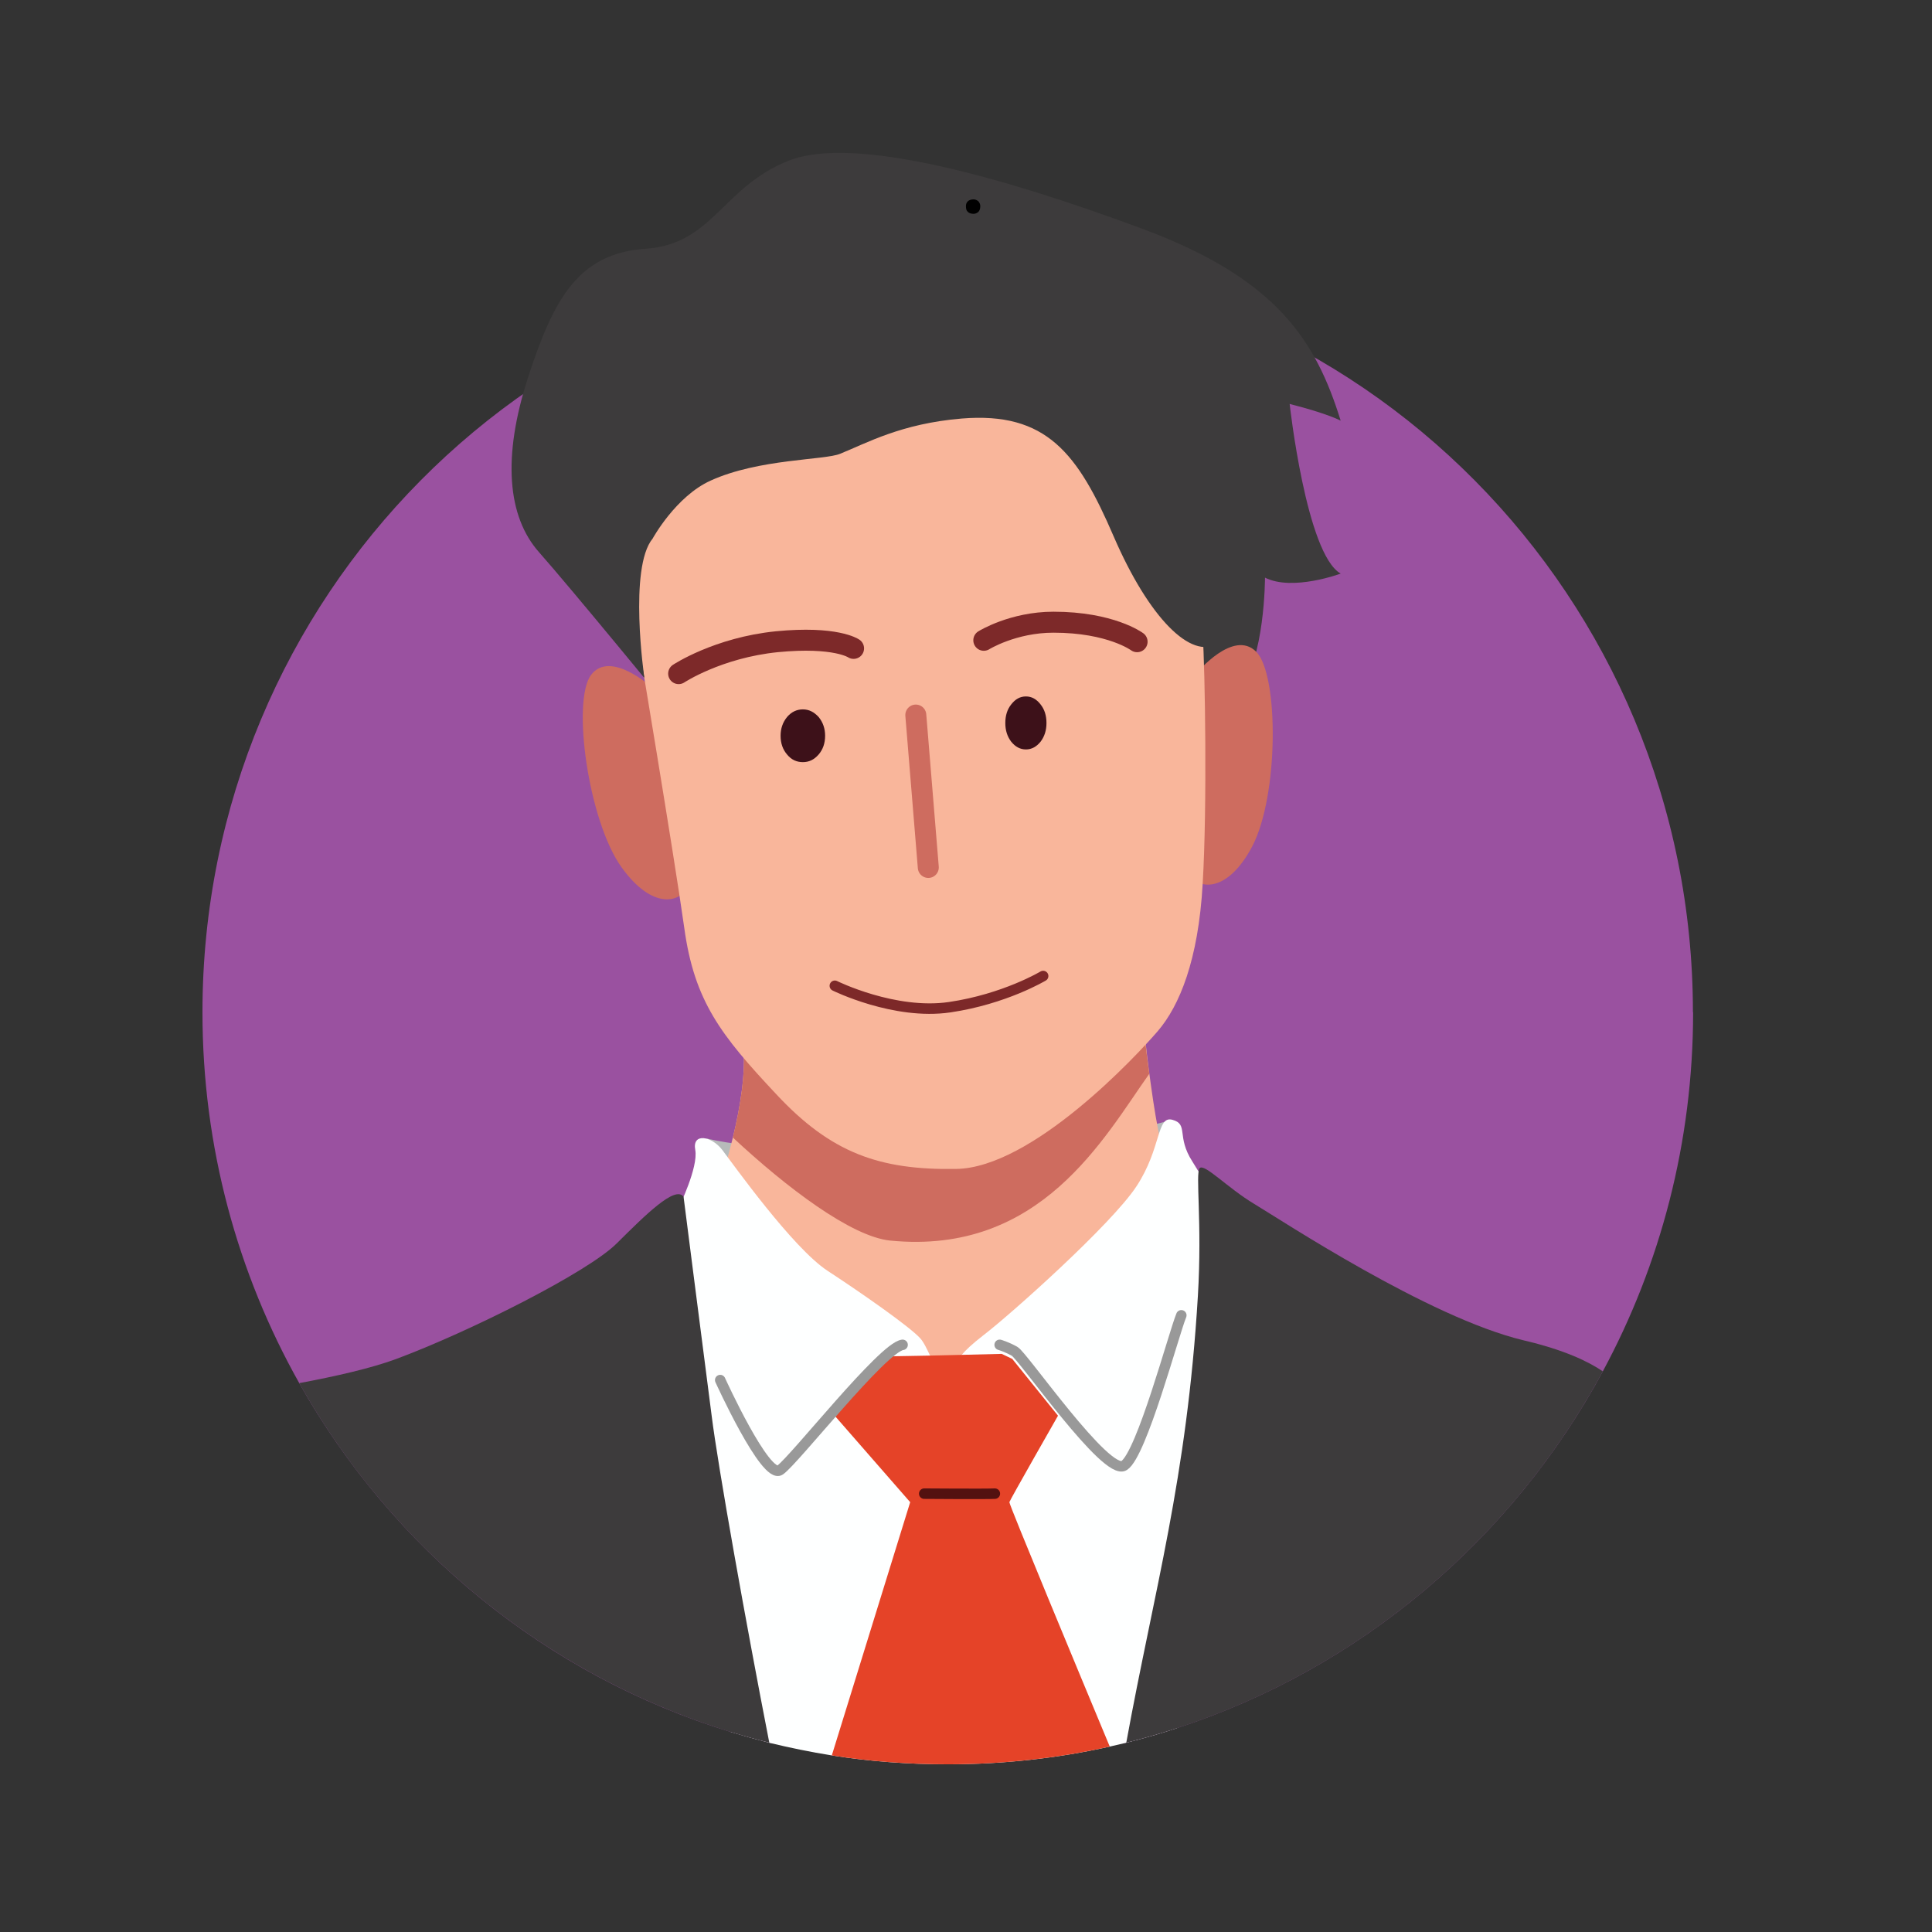 <svg xmlns="http://www.w3.org/2000/svg" xmlns:xlink="http://www.w3.org/1999/xlink" width="42" zoomAndPan="magnify" viewBox="0 0 31.5 31.5" height="42" preserveAspectRatio="xMidYMid meet" version="1.0"><rect x="0" y="0" width="31.5" height="31.5" fill="#333333" stroke="none"/><defs><g/><clipPath id="6997814820"><path d="M 3.27 4 L 27.633 4 L 27.633 28.77 L 3.27 28.77 Z M 3.27 4 " clip-rule="nonzero"/></clipPath><clipPath id="2e937d5eb6"><path d="M 8 2.191 L 22 2.191 L 22 14 L 8 14 Z M 8 2.191 " clip-rule="nonzero"/></clipPath><clipPath id="14681e015e"><path d="M 11 18 L 21 18 L 21 28.77 L 11 28.77 Z M 11 18 " clip-rule="nonzero"/></clipPath><clipPath id="18e9413fd3"><path d="M 4 19 L 13 19 L 13 28.77 L 4 28.77 Z M 4 19 " clip-rule="nonzero"/></clipPath><clipPath id="61e531845b"><path d="M 18 19 L 27 19 L 27 28.77 L 18 28.77 Z M 18 19 " clip-rule="nonzero"/></clipPath><clipPath id="98f786eb30"><path d="M 13 22 L 19 22 L 19 28.77 L 13 28.77 Z M 13 22 " clip-rule="nonzero"/></clipPath></defs><g clip-path="url(#6997814820)"><path fill="#9a51a0" d="M 27.605 16.504 C 27.605 18.625 27.07 20.621 26.133 22.359 C 24.652 25.098 22.176 27.203 19.188 28.176 C 18.918 28.266 18.641 28.344 18.363 28.414 C 17.43 28.645 16.453 22.336 15.453 22.336 C 14.449 22.336 13.473 28.645 12.543 28.414 C 12.328 28.359 12.121 28.301 11.914 28.238 C 8.91 27.32 6.402 25.254 4.879 22.551 C 3.875 20.766 3.301 18.703 3.301 16.504 C 3.301 9.73 8.738 4.242 15.453 4.242 C 22.164 4.242 27.602 9.73 27.602 16.504 Z M 27.605 16.504 " fill-opacity="1" fill-rule="nonzero"/></g><path fill="#b7baba" d="M 11.52 18.562 C 11.52 18.562 12.496 18.805 12.832 18.562 C 13.168 18.324 17.387 18.223 17.387 18.223 L 17.93 18.562 L 19.117 18.258 L 18.793 19.973 L 11.891 19.852 L 11.52 18.566 Z M 11.52 18.562 " fill-opacity="1" fill-rule="nonzero"/><g clip-path="url(#2e937d5eb6)"><path fill="#3d3b3c" d="M 10.969 11.617 C 10.969 11.617 9.309 9.59 8.789 9.004 C 8.273 8.422 8.188 7.453 8.609 6.156 C 9.031 4.855 9.438 4.129 10.531 4.055 C 11.621 3.98 11.777 3.051 12.855 2.621 C 13.934 2.191 16.426 2.914 18.625 3.73 C 20.828 4.547 21.457 5.566 21.859 6.859 C 21.859 6.859 21.656 6.746 21.027 6.586 C 21.027 6.586 21.297 9.035 21.859 9.352 C 21.859 9.352 21.074 9.645 20.625 9.418 C 20.625 9.418 20.625 10.754 20.199 11.254 C 19.77 11.754 17.562 12.969 14.91 13.309 C 12.254 13.645 10.969 11.617 10.969 11.617 Z M 10.969 11.617 " fill-opacity="1" fill-rule="nonzero"/></g><path fill="#ce6c5f" d="M 10.637 11.215 C 10.637 11.215 9.953 10.586 9.637 11.004 C 9.32 11.422 9.59 13.387 10.137 14.145 C 10.629 14.828 11.109 14.758 11.262 14.383 C 11.414 14.008 10.637 11.215 10.637 11.215 Z M 10.637 11.215 " fill-opacity="1" fill-rule="nonzero"/><path fill="#ce6c5f" d="M 19.516 10.969 C 19.516 10.969 20.109 10.254 20.48 10.625 C 20.852 10.992 20.852 12.977 20.414 13.805 C 20.02 14.547 19.535 14.547 19.332 14.195 C 19.133 13.844 19.516 10.969 19.516 10.969 Z M 19.516 10.969 " fill-opacity="1" fill-rule="nonzero"/><path fill="#f9b69b" d="M 15.383 22.789 C 12.758 22.035 11.602 19.699 11.602 19.699 C 11.602 19.699 11.793 19.184 11.949 18.547 C 12.07 18.051 12.164 17.48 12.117 17.031 L 18.625 16.469 C 18.625 16.469 18.672 17.047 18.766 17.699 C 18.855 18.348 18.988 19.066 19.164 19.367 C 19.516 19.973 18.008 23.539 15.383 22.789 Z M 15.383 22.789 " fill-opacity="1" fill-rule="nonzero"/><path fill="#ce6c5f" d="M 18.738 17.508 C 18 18.547 16.969 20.469 14.516 20.227 C 13.879 20.164 12.82 19.359 11.949 18.547 C 12.07 18.051 12.164 17.48 12.117 17.031 L 18.625 16.469 C 18.625 16.469 18.648 16.859 18.738 17.508 Z M 18.738 17.508 " fill-opacity="1" fill-rule="nonzero"/><path fill="#f9b69b" d="M 10.387 10.344 C 10.387 10.344 10.988 13.926 11.156 15.125 C 11.32 16.328 11.758 16.883 12.656 17.84 C 13.551 18.801 14.34 19.078 15.586 19.059 C 16.828 19.043 18.531 17.215 18.879 16.809 C 19.227 16.402 19.539 15.66 19.609 14.406 C 19.684 13.152 19.648 10.914 19.609 10.344 C 19.574 9.77 19.52 4.969 17.762 5.078 C 16.004 5.188 12.91 5.098 11.102 5.652 C 9.289 6.203 9.195 8.125 9.543 8.957 C 9.891 9.789 10.387 10.344 10.387 10.344 Z M 10.387 10.344 " fill-opacity="1" fill-rule="nonzero"/><path stroke-linecap="round" transform="matrix(0.057, 0, 0, 0.057, 3.3, 1.978)" fill="none" stroke-linejoin="round" d="M 136.227 157.983 C 136.227 157.983 147.43 150.559 164.337 148.856 C 181.176 147.222 186.262 150.763 186.262 150.763 " stroke="#7d2929" stroke-width="6" stroke-opacity="1" stroke-miterlimit="4"/><path stroke-linecap="round" transform="matrix(0.057, 0, 0, 0.057, 3.3, 1.978)" fill="none" stroke-linejoin="round" d="M 223.513 148.448 C 223.513 148.448 231.83 143.272 243.445 143.272 C 259.871 143.272 267.363 148.856 267.363 148.856 " stroke="#7d2929" stroke-width="6" stroke-opacity="1" stroke-miterlimit="4"/><path stroke-linecap="round" transform="matrix(0.057, 0, 0, 0.057, 3.3, 1.978)" fill="none" stroke-linejoin="round" d="M 204.063 169.833 L 207.637 213.422 " stroke="#ce6c5f" stroke-width="6" stroke-opacity="1" stroke-miterlimit="4"/><path fill="#3d1119" d="M 13.453 11.996 C 13.453 12.117 13.418 12.219 13.348 12.301 C 13.273 12.387 13.191 12.426 13.09 12.426 C 12.988 12.426 12.902 12.387 12.832 12.301 C 12.762 12.219 12.727 12.117 12.727 11.996 C 12.727 11.879 12.762 11.777 12.832 11.691 C 12.902 11.609 12.988 11.566 13.09 11.566 C 13.191 11.566 13.273 11.609 13.348 11.691 C 13.418 11.777 13.453 11.879 13.453 11.996 Z M 13.453 11.996 " fill-opacity="1" fill-rule="nonzero"/><path fill="#3d1119" d="M 17.062 11.789 C 17.062 11.906 17.031 12.008 16.965 12.094 C 16.898 12.176 16.82 12.219 16.727 12.219 C 16.633 12.219 16.555 12.176 16.488 12.094 C 16.422 12.008 16.391 11.906 16.391 11.789 C 16.391 11.668 16.422 11.566 16.488 11.484 C 16.555 11.398 16.633 11.355 16.727 11.355 C 16.82 11.355 16.898 11.398 16.965 11.484 C 17.031 11.566 17.062 11.668 17.062 11.789 Z M 17.062 11.789 " fill-opacity="1" fill-rule="nonzero"/><path stroke-linecap="round" transform="matrix(0.057, 0, 0, 0.057, 3.3, 1.978)" fill="none" stroke-linejoin="round" d="M 180.901 247.271 C 180.901 247.271 197.946 255.716 213.754 253.401 C 229.493 251.085 240.49 244.479 240.49 244.479 " stroke="#7d2929" stroke-width="3" stroke-opacity="1" stroke-miterlimit="4"/><g clip-path="url(#14681e015e)"><path fill="#feffff" d="M 20.293 20.418 L 19.188 28.176 C 18.918 28.266 18.641 28.344 18.363 28.414 C 18.273 28.434 18.184 28.457 18.094 28.477 C 17.242 28.668 16.359 28.766 15.453 28.766 C 14.809 28.766 14.176 28.719 13.562 28.621 C 13.219 28.566 12.875 28.496 12.539 28.414 C 12.328 28.359 12.121 28.301 11.914 28.238 L 11.832 28.047 L 11.07 19.68 C 11.07 19.68 11.387 19.035 11.336 18.75 C 11.281 18.465 11.602 18.52 11.777 18.75 C 11.953 18.98 12.922 20.344 13.492 20.719 C 14.066 21.094 14.828 21.629 15 21.816 C 15.062 21.883 15.113 21.996 15.164 22.102 C 15.25 22.277 15.332 22.434 15.453 22.336 C 15.555 22.25 15.594 22.184 15.68 22.09 C 15.746 22.012 15.848 21.914 16.039 21.766 C 16.465 21.441 18.121 19.965 18.531 19.34 C 18.941 18.715 18.855 18.184 19.117 18.258 C 19.383 18.332 19.176 18.527 19.441 18.938 C 19.707 19.355 20.293 20.418 20.293 20.418 Z M 20.293 20.418 " fill-opacity="1" fill-rule="nonzero"/></g><g clip-path="url(#18e9413fd3)"><path fill="#3d3b3c" d="M 11.602 23.074 C 11.707 23.918 12.168 26.496 12.543 28.414 C 9.262 27.598 6.504 25.441 4.879 22.551 C 5.469 22.441 6.047 22.309 6.453 22.16 C 7.66 21.711 9.586 20.742 10.055 20.273 C 10.523 19.809 11.008 19.324 11.145 19.512 C 11.145 19.512 11.434 21.777 11.602 23.074 Z M 11.602 23.074 " fill-opacity="1" fill-rule="nonzero"/></g><g clip-path="url(#61e531845b)"><path fill="#3d3b3c" d="M 26.133 22.359 C 24.52 25.348 21.715 27.582 18.363 28.414 C 18.816 25.93 19.352 24.117 19.531 21.125 C 19.602 19.93 19.488 19.137 19.559 19.047 C 19.633 18.961 20.012 19.367 20.449 19.629 C 20.887 19.891 23.289 21.48 24.836 21.852 C 25.504 22.008 25.898 22.199 26.133 22.359 Z M 26.133 22.359 " fill-opacity="1" fill-rule="nonzero"/></g><g clip-path="url(#98f786eb30)"><path fill="#e54328" d="M 18.094 28.477 C 17.242 28.668 16.359 28.766 15.453 28.766 C 14.809 28.766 14.176 28.719 13.562 28.621 L 14.84 24.492 L 13.609 23.082 C 13.609 23.082 14.316 22.219 14.562 22.113 L 15.164 22.102 L 15.68 22.09 L 16.332 22.074 L 16.504 22.156 L 17.25 23.082 C 17.25 23.082 16.465 24.457 16.457 24.492 C 16.457 24.543 17.594 27.277 18.094 28.477 Z M 18.094 28.477 " fill-opacity="1" fill-rule="nonzero"/></g><path stroke-linecap="round" transform="matrix(0.057, 0, 0, 0.057, 3.3, 1.978)" fill="none" stroke-linejoin="round" d="M 206.468 392.543 C 206.468 392.543 224.132 392.68 226.675 392.543 " stroke="#531110" stroke-width="3" stroke-opacity="1" stroke-miterlimit="4"/><path fill="#3d3b3c" d="M 10.504 11.039 C 10.504 11.039 10.246 9.258 10.641 8.781 C 10.641 8.781 11.016 8.094 11.586 7.836 C 12.375 7.477 13.449 7.504 13.699 7.398 C 14.133 7.223 14.695 6.906 15.68 6.824 C 17.062 6.711 17.574 7.391 18.156 8.742 C 18.738 10.09 19.426 10.758 19.848 10.492 C 20.266 10.227 20.023 7.113 19.738 6.102 C 19.453 5.09 17.531 3.207 15.312 3.383 C 13.09 3.562 10.676 4.027 9.961 4.996 C 9.246 5.965 9.016 8.152 9.016 8.152 L 10.5 11.039 Z M 10.504 11.039 " fill-opacity="1" fill-rule="nonzero"/><path stroke-linecap="round" transform="matrix(0.057, 0, 0, 0.057, 3.3, 1.978)" fill="none" stroke-linejoin="round" d="M 148.117 360.056 C 148.117 360.056 161.107 388.661 165.231 385.801 C 169.355 382.94 194.578 350.726 200.283 349.976 " stroke="#999999" stroke-width="3" stroke-opacity="1" stroke-miterlimit="4"/><path stroke-linecap="round" transform="matrix(0.057, 0, 0, 0.057, 3.3, 1.978)" fill="none" stroke-linejoin="round" d="M 228.05 349.976 C 228.05 349.976 229.974 350.521 232.311 351.815 C 234.648 353.041 258.634 387.776 263.651 384.507 C 268.669 381.306 277.81 346.912 280.009 341.531 " stroke="#999999" stroke-width="3" stroke-opacity="1" stroke-miterlimit="4"/><g fill="#000000" fill-opacity="1"><g transform="translate(15.608, 3.47)"><g><path d="M 0.266 0.016 C 0.223 0.016 0.191 0.004 0.172 -0.016 C 0.148 -0.035 0.141 -0.066 0.141 -0.109 C 0.141 -0.141 0.148 -0.164 0.172 -0.188 C 0.191 -0.207 0.223 -0.219 0.266 -0.219 C 0.297 -0.219 0.32 -0.207 0.344 -0.188 C 0.363 -0.164 0.375 -0.141 0.375 -0.109 C 0.375 -0.066 0.363 -0.035 0.344 -0.016 C 0.32 0.004 0.297 0.016 0.266 0.016 Z M 0.266 0.016 "/></g></g></g></svg>